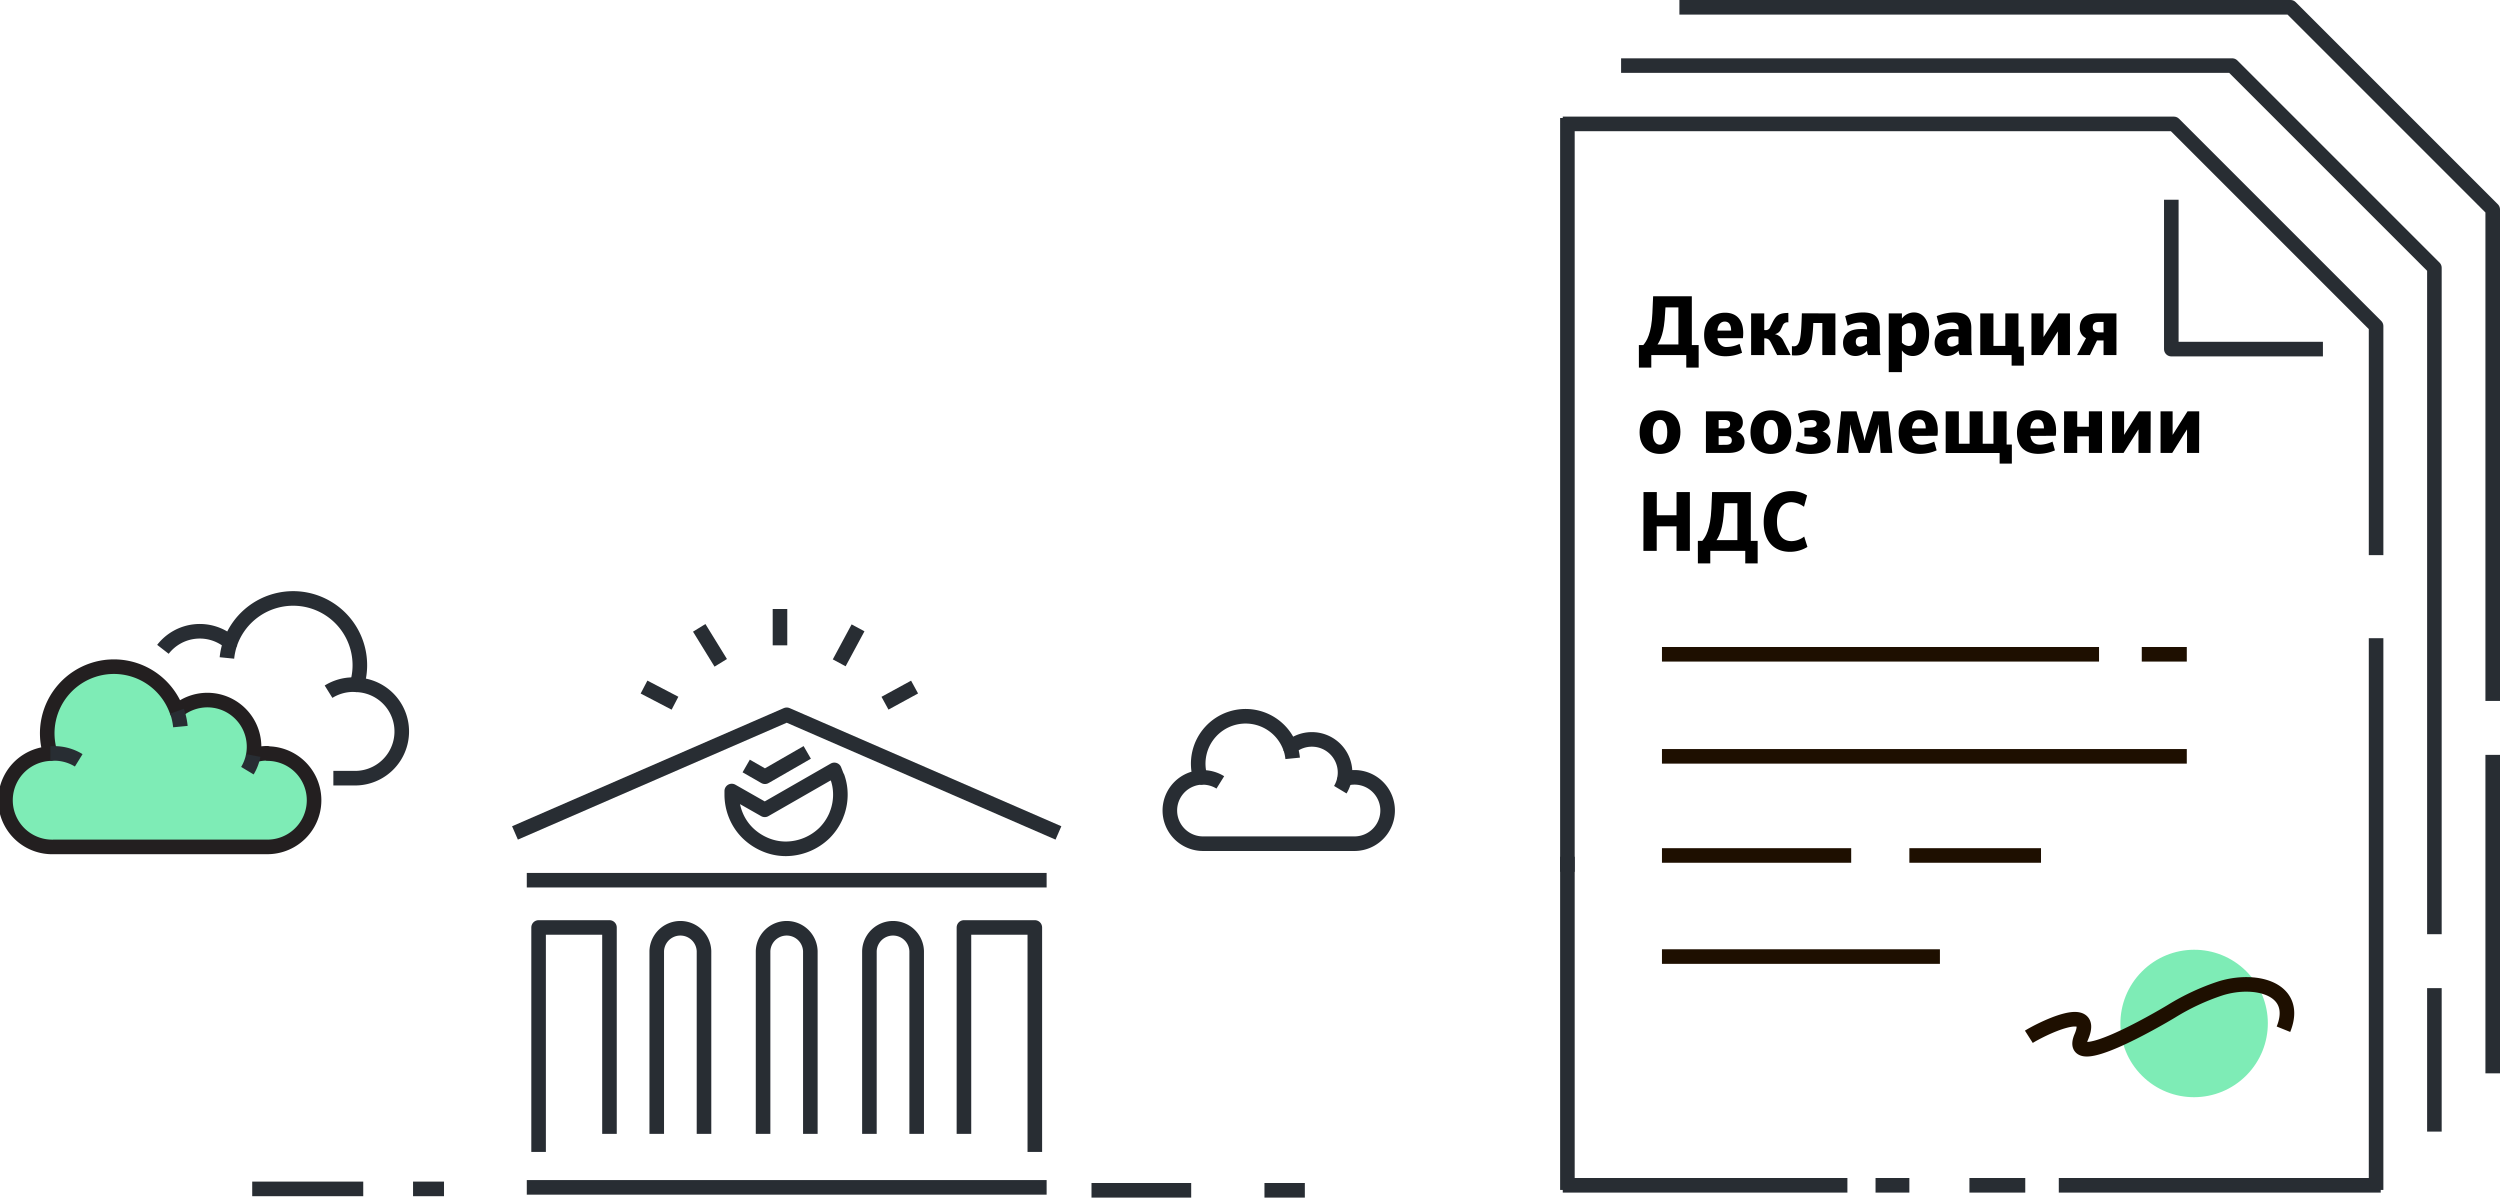 <svg xmlns="http://www.w3.org/2000/svg" viewBox="0 0 857.42 410.73"><defs><style>.cls-1,.cls-4{fill:#7eecb6;}.cls-2,.cls-3{fill:none;}.cls-2{stroke:#282d33;}.cls-2,.cls-4{stroke-linejoin:round;}.cls-2,.cls-3,.cls-4{stroke-width:5px;}.cls-3{stroke:#1e0f00;stroke-miterlimit:10;}.cls-4{stroke:#231f20;}</style></defs><title>Ресурс 4</title><g id="Слой_2" data-name="Слой 2"><g id="_7" data-name="7"><ellipse class="cls-1" cx="752.5" cy="350.98" rx="25.31" ry="25.26" transform="translate(-26.67 637.93) rotate(-45.22)"/><line class="cls-2" x1="537.57" y1="408.11" x2="537.57" y2="293.84"/><line class="cls-2" x1="633.6" y1="406.52" x2="535.98" y2="406.52"/><line class="cls-2" x1="654.85" y1="406.52" x2="643.25" y2="406.52"/><line class="cls-2" x1="694.6" y1="406.52" x2="675.45" y2="406.52"/><line class="cls-2" x1="816.51" y1="406.52" x2="706.1" y2="406.52"/><line class="cls-2" x1="814.92" y1="218.89" x2="814.92" y2="408.11"/><polyline class="cls-2" points="535.98 42.5 745.58 42.5 814.92 111.84 814.92 190.39"/><line class="cls-2" x1="537.57" y1="299.01" x2="537.57" y2="40.47"/><polyline class="cls-2" points="796.69 119.73 744.69 119.73 744.69 68.5"/><line class="cls-3" x1="634.9" y1="293.4" x2="570" y2="293.4"/><line class="cls-3" x1="700" y1="293.4" x2="654.85" y2="293.4"/><line class="cls-3" x1="665.33" y1="328.07" x2="570" y2="328.07"/><path d="M562.08,118.35h1.51c1.12-1.28,2.83-3.91,3.13-11l.25-5.73h13.27v16.73h2.35v7.73h-4.25v-4.31h-12v4.31h-4.25Zm9-11c-.31,6.88-1.66,9.4-2.61,10.8h7.17V105.42H571.2Z"/><path d="M589.08,116a3,3,0,0,0,3.36,3,10.64,10.64,0,0,0,4.19-1.06l.84,3.05a14.22,14.22,0,0,1-5.68,1.2c-4.47,0-7.33-2.43-7.33-7.25,0-5,3.11-7.69,7.19-7.69,3.75,0,6.22,2.27,6.22,7a11.75,11.75,0,0,1-.12,1.74Zm-.06-2.61h4.7c0-2.24-.92-3.1-2.18-3.1S589.19,111.24,589,113.34Z"/><path d="M605.08,116.06v5.71h-4.5V107.49h4.5v5.71h.14a1.73,1.73,0,0,0,2-1.2l.67-1.34c1.15-2.3,2.07-3.33,5.46-3.33v3.24a1.74,1.74,0,0,0-2,1.21l-.64,1.34a2.82,2.82,0,0,1-2,1.48,4.24,4.24,0,0,1,3,2.44l2.43,4.73H609.5l-2-4c-.62-1.23-1-1.73-2.38-1.73Z"/><path d="M629.48,107.49v14.28H625v-11H621.9c-.31,8.73-1.6,11.14-6.1,11.14-.48,0-.9,0-1.23-.06v-3.14a4.63,4.63,0,0,0,.67.06c2.24,0,2.49-3.11,2.74-11.31Z"/><path d="M633.68,111.72l-.84-3.3a16.09,16.09,0,0,1,6.1-1.26c3.53,0,5.76,1.26,5.76,5.29v6.07c0,2.35.14,2.94.28,3.25h-4.25a3.22,3.22,0,0,1-.36-1.51,5.36,5.36,0,0,1-4,1.84c-2.44,0-4.26-1.56-4.26-4.47s1.93-4.79,6.24-4.79a18.58,18.58,0,0,1,2,.11v-.17c0-1.59-.81-2.18-2.35-2.18A11.26,11.26,0,0,0,633.68,111.72Zm6.63,6.21V115.5a5.53,5.53,0,0,0-1.31-.14c-1.88,0-2.52.61-2.52,1.82s.61,1.7,1.51,1.7A4,4,0,0,0,640.31,117.93Z"/><path d="M652.29,107.49v1.77a5.19,5.19,0,0,1,4.11-2.1c3.11,0,5.23,2.6,5.23,7.25,0,5-2.49,7.69-5.62,7.69a4.43,4.43,0,0,1-3.72-1.93v7.47h-4.51V107.49Zm0,4.57v5.45a3.42,3.42,0,0,0,2.35,1.15c1.42,0,2.49-1.12,2.49-3.94s-1-3.87-2.44-3.87A3.44,3.44,0,0,0,652.29,112.06Z"/><path d="M665.07,111.72l-.84-3.3a16.09,16.09,0,0,1,6.1-1.26c3.53,0,5.77,1.26,5.77,5.29v6.07c0,2.35.14,2.94.28,3.25h-4.26a3.22,3.22,0,0,1-.36-1.51,5.36,5.36,0,0,1-4,1.84c-2.43,0-4.25-1.56-4.25-4.47s1.93-4.79,6.24-4.79a18.54,18.54,0,0,1,2,.11v-.17c0-1.59-.81-2.18-2.35-2.18A11.26,11.26,0,0,0,665.07,111.72Zm6.63,6.21V115.5a5.53,5.53,0,0,0-1.31-.14c-1.88,0-2.52.61-2.52,1.82s.62,1.7,1.51,1.7A4,4,0,0,0,671.7,117.93Z"/><path d="M683.68,118.63h4.08V107.49h4.51v11.39h1.85v6.52h-4.2v-3.63H679.17V107.49h4.51Z"/><path d="M709.93,121.77h-4.15v-8.09l-5.12,8.09h-3.94V107.49h4.14v8.09l5.12-8.09h3.95Z"/><path d="M725.87,107.49v14.28h-4.42v-5h-2.26l-2.41,5h-4.42l3.08-5.8a3.77,3.77,0,0,1-2.13-3.69c0-3.13,2.24-4.79,6-4.79ZM721.45,114v-3.59H720c-1.57,0-2.24.56-2.24,1.79s.67,1.8,2.24,1.8Z"/><path d="M569.33,155.68c-3.81,0-7-2.32-7-7.42s3.2-7.52,7.06-7.52,6.94,2.32,6.94,7.41S573.19,155.68,569.33,155.68Zm0-11.67c-1.37,0-2.49,1.12-2.49,4.25s1.12,4.26,2.49,4.26,2.49-1.12,2.49-4.26S570.75,144,569.38,144Z"/><path d="M585.08,141.07h7.44c3.3,0,5.21,1.29,5.21,3.78a3.18,3.18,0,0,1-2.33,3.22,3.39,3.39,0,0,1,2.91,3.47c0,2.35-1.82,3.8-5.51,3.8h-7.72Zm6.29,5.85c1.4,0,2-.45,2-1.45s-.59-1.43-2-1.43h-1.93v2.88Zm.53,5.63c1.49,0,2.05-.54,2.05-1.49s-.56-1.48-2.05-1.48h-2.46v3Z"/><path d="M607.29,155.68c-3.8,0-6.94-2.32-6.94-7.42s3.19-7.52,7.06-7.52,6.94,2.32,6.94,7.41S611.16,155.68,607.29,155.68Zm.06-11.67c-1.37,0-2.49,1.12-2.49,4.25s1.12,4.26,2.49,4.26,2.49-1.12,2.49-4.26S608.72,144,607.35,144Z"/><path d="M621.12,155.68a13.42,13.42,0,0,1-5.32-1l.84-3.24a10.31,10.31,0,0,0,4.2,1.06c1.54,0,2.49-.5,2.49-1.43s-.84-1.37-3.39-1.37h-1.09v-3h1.37c2,0,2.83-.4,2.83-1.35s-.79-1.31-2-1.31a7.17,7.17,0,0,0-3.58,1.09l-.84-3.22a11.38,11.38,0,0,1,5.18-1.2c3.38,0,5.73,1.4,5.73,4A3.33,3.33,0,0,1,625,148a3.61,3.61,0,0,1,2.83,3.47C627.83,154.06,625.26,155.68,621.12,155.68Z"/><path d="M644.45,148.46c-.08-1-.08-2.18-.08-2.83h-.06a22.12,22.12,0,0,1-.67,2.63l-2.35,7.08h-3.72l-2.35-7.08a23.63,23.63,0,0,1-.67-2.63h-.06c0,.65,0,1.79-.08,2.83l-.51,6.88H630l1.46-14.27h5.26l2,7a24.31,24.31,0,0,1,.73,3.05h.06a27.4,27.4,0,0,1,.78-3.05l2.18-7h5.15L649,155.34h-4Z"/><path d="M655.81,149.52c.34,2.3,1.65,3,3.36,3a10.73,10.73,0,0,0,4.2-1.06l.84,3a14.26,14.26,0,0,1-5.68,1.2c-4.48,0-7.34-2.43-7.34-7.25,0-5,3.11-7.69,7.2-7.69,3.75,0,6.21,2.26,6.21,7a13.18,13.18,0,0,1-.11,1.73Zm-.06-2.6h4.71c0-2.24-.93-3.11-2.19-3.11S655.92,144.82,655.75,146.92Z"/><path d="M680,152.18h3.69V141.07h4.51v11.39H690V159h-4.19v-3.64H667.31V141.07h4.51v11.11h3.69V141.07H680Z"/><path d="M696.38,149.52c.34,2.3,1.65,3,3.36,3a10.73,10.73,0,0,0,4.2-1.06l.84,3a14.26,14.26,0,0,1-5.68,1.2c-4.48,0-7.34-2.43-7.34-7.25,0-5,3.11-7.69,7.2-7.69,3.75,0,6.21,2.26,6.21,7a13.18,13.18,0,0,1-.11,1.73Zm0-2.6H701c0-2.24-.93-3.11-2.19-3.11S696.49,144.82,696.33,146.92Z"/><path d="M716.42,149.64h-4v5.7h-4.51V141.07h4.51v5.29h4v-5.29h4.5v14.27h-4.5Z"/><path d="M737.57,155.34h-4.14v-8.08l-5.12,8.08h-3.95V141.07h4.14v8.09l5.12-8.09h4Z"/><path d="M754.22,155.34h-4.14v-8.08L745,155.34h-4V141.07h4.14v8.09l5.12-8.09h4Z"/><path d="M563.67,168.77h4.56v7.95H575v-7.95h4.57v20.15H575v-8.4h-6.8v8.4h-4.56Z"/><path d="M582.31,185.51h1.51c1.12-1.29,2.82-3.92,3.13-11l.25-5.74h13.27v16.74h2.35v7.72h-4.25v-4.31h-12v4.31h-4.25Zm9-11.06c-.31,6.89-1.66,9.4-2.61,10.8h7.17V172.58h-4.48Z"/><path d="M619.89,187.58a11.47,11.47,0,0,1-6,1.68c-5.32,0-9-3.5-9-10.19,0-6.91,3.94-10.63,9.51-10.63a9.79,9.79,0,0,1,5.37,1.48l-1.06,3.89a7.77,7.77,0,0,0-4.31-1.57c-2.8,0-4.95,2-4.95,6.72s2.13,6.63,5,6.63a7.28,7.28,0,0,0,4.33-1.57Z"/><line class="cls-3" x1="750" y1="259.4" x2="570" y2="259.4"/><line class="cls-3" x1="719.9" y1="224.4" x2="570" y2="224.4"/><line class="cls-3" x1="750" y1="224.4" x2="734.56" y2="224.4"/><line class="cls-2" x1="374.35" y1="408.23" x2="408.54" y2="408.23"/><line class="cls-2" x1="433.67" y1="408.23" x2="447.52" y2="408.23"/><line class="cls-2" x1="86.5" y1="407.76" x2="124.58" y2="407.76"/><line class="cls-2" x1="141.66" y1="407.76" x2="152.28" y2="407.76"/><line class="cls-2" x1="220.88" y1="235.64" x2="231.5" y2="241.18"/><line class="cls-2" x1="239.81" y1="215.33" x2="247.19" y2="227.33"/><line class="cls-2" x1="267.51" y1="208.87" x2="267.51" y2="221.33"/><line class="cls-2" x1="294.28" y1="215.33" x2="287.82" y2="227.33"/><line class="cls-2" x1="313.67" y1="235.64" x2="303.52" y2="241.18"/><polyline class="cls-2" points="363.01 285.67 269.82 245.15 176.62 285.67"/><line class="cls-2" x1="358.96" y1="301.88" x2="180.67" y2="301.88"/><polyline class="cls-2" points="209.03 388.87 209.03 318.09 184.72 318.09 184.72 395.08"/><line class="cls-2" x1="180.67" y1="407.23" x2="358.96" y2="407.23"/><polyline class="cls-2" points="330.6 388.87 330.6 318.09 354.91 318.09 354.91 395.08"/><path class="cls-2" d="M225.24,388.87V326.19a8.11,8.11,0,0,1,16.21,0v62.68"/><path class="cls-2" d="M261.71,388.87V326.19a8.11,8.11,0,0,1,16.21,0v62.68"/><path class="cls-2" d="M298.18,388.87V326.19a8.11,8.11,0,0,1,16.21,0v62.68"/><path class="cls-4" d="M91.72,258.35a16,16,0,0,0-4.87.76A16,16,0,0,0,60.67,244a22.87,22.87,0,0,0-43.39,14.46,16,16,0,0,0,1.23,32H91.72a16,16,0,0,0,0-32Z"/><path class="cls-2" d="M17.28,258.4c.41,0,.82,0,1.23,0A15.92,15.92,0,0,1,27,260.77"/><path class="cls-2" d="M60.71,243.94a22.32,22.32,0,0,1,1.16,5.26"/><path class="cls-2" d="M86.85,259.11a16,16,0,0,1-2,5.21"/><path class="cls-2" d="M55.88,222.7A16,16,0,0,1,79,220.41a22.88,22.88,0,0,1,43.4,14.47,16,16,0,0,1-1.24,32h-6.83"/><path class="cls-2" d="M122.38,234.86c-.41,0-.82-.05-1.24-.05a16,16,0,0,0-8.46,2.42"/><path class="cls-2" d="M79,220.4a22.84,22.84,0,0,0-1.17,5.26"/><path class="cls-2" d="M464.56,266.6a11.4,11.4,0,0,0-3.47.54,11.17,11.17,0,0,0,.22-2.17,11.38,11.38,0,0,0-18.82-8.61,16.26,16.26,0,0,0-30.84,10.28,11.38,11.38,0,0,0,.88,22.72h52a11.38,11.38,0,0,0,0-22.76Z"/><path class="cls-2" d="M411.65,266.63c.29,0,.58,0,.88,0a11.33,11.33,0,0,1,6,1.71"/><path class="cls-2" d="M442.52,256.35a16.5,16.5,0,0,1,.82,3.74"/><path class="cls-2" d="M461.1,267.14a11.38,11.38,0,0,1-1.42,3.7"/><path class="cls-2" d="M255.92,262.71l6.43,3.69,14.51-8.35"/><path class="cls-2" d="M287.22,266.6a17.63,17.63,0,0,1,1,5.93,18.43,18.43,0,0,1-1,6l-.46,1.23a18.83,18.83,0,0,1-4,5.93,19.15,19.15,0,0,1-13.19,5.43,18.07,18.07,0,0,1-7.25-1.5,19.29,19.29,0,0,1-5.89-3.93,18.13,18.13,0,0,1-4-5.93,18.83,18.83,0,0,1-1.46-7.26V271.3l11.32,6.44,23.86-13.69,1,2.55Z"/><line class="cls-2" x1="834.92" y1="338.89" x2="834.92" y2="388.11"/><polyline class="cls-2" points="555.98 22.5 765.58 22.5 834.92 91.84 834.92 320.39"/><line class="cls-2" x1="854.92" y1="258.89" x2="854.92" y2="368.11"/><polyline class="cls-2" points="575.98 2.5 785.58 2.5 854.92 71.84 854.92 240.39"/><g id="Layer_41" data-name="Layer 41"><path class="cls-3" d="M695.83,355.59c3.53-2.25,23.26-12.36,18,0s26-5.8,30.91-8.77a78.89,78.89,0,0,1,16.8-7.83c12.38-3.86,27.15.28,21.61,14"/></g></g></g></svg>